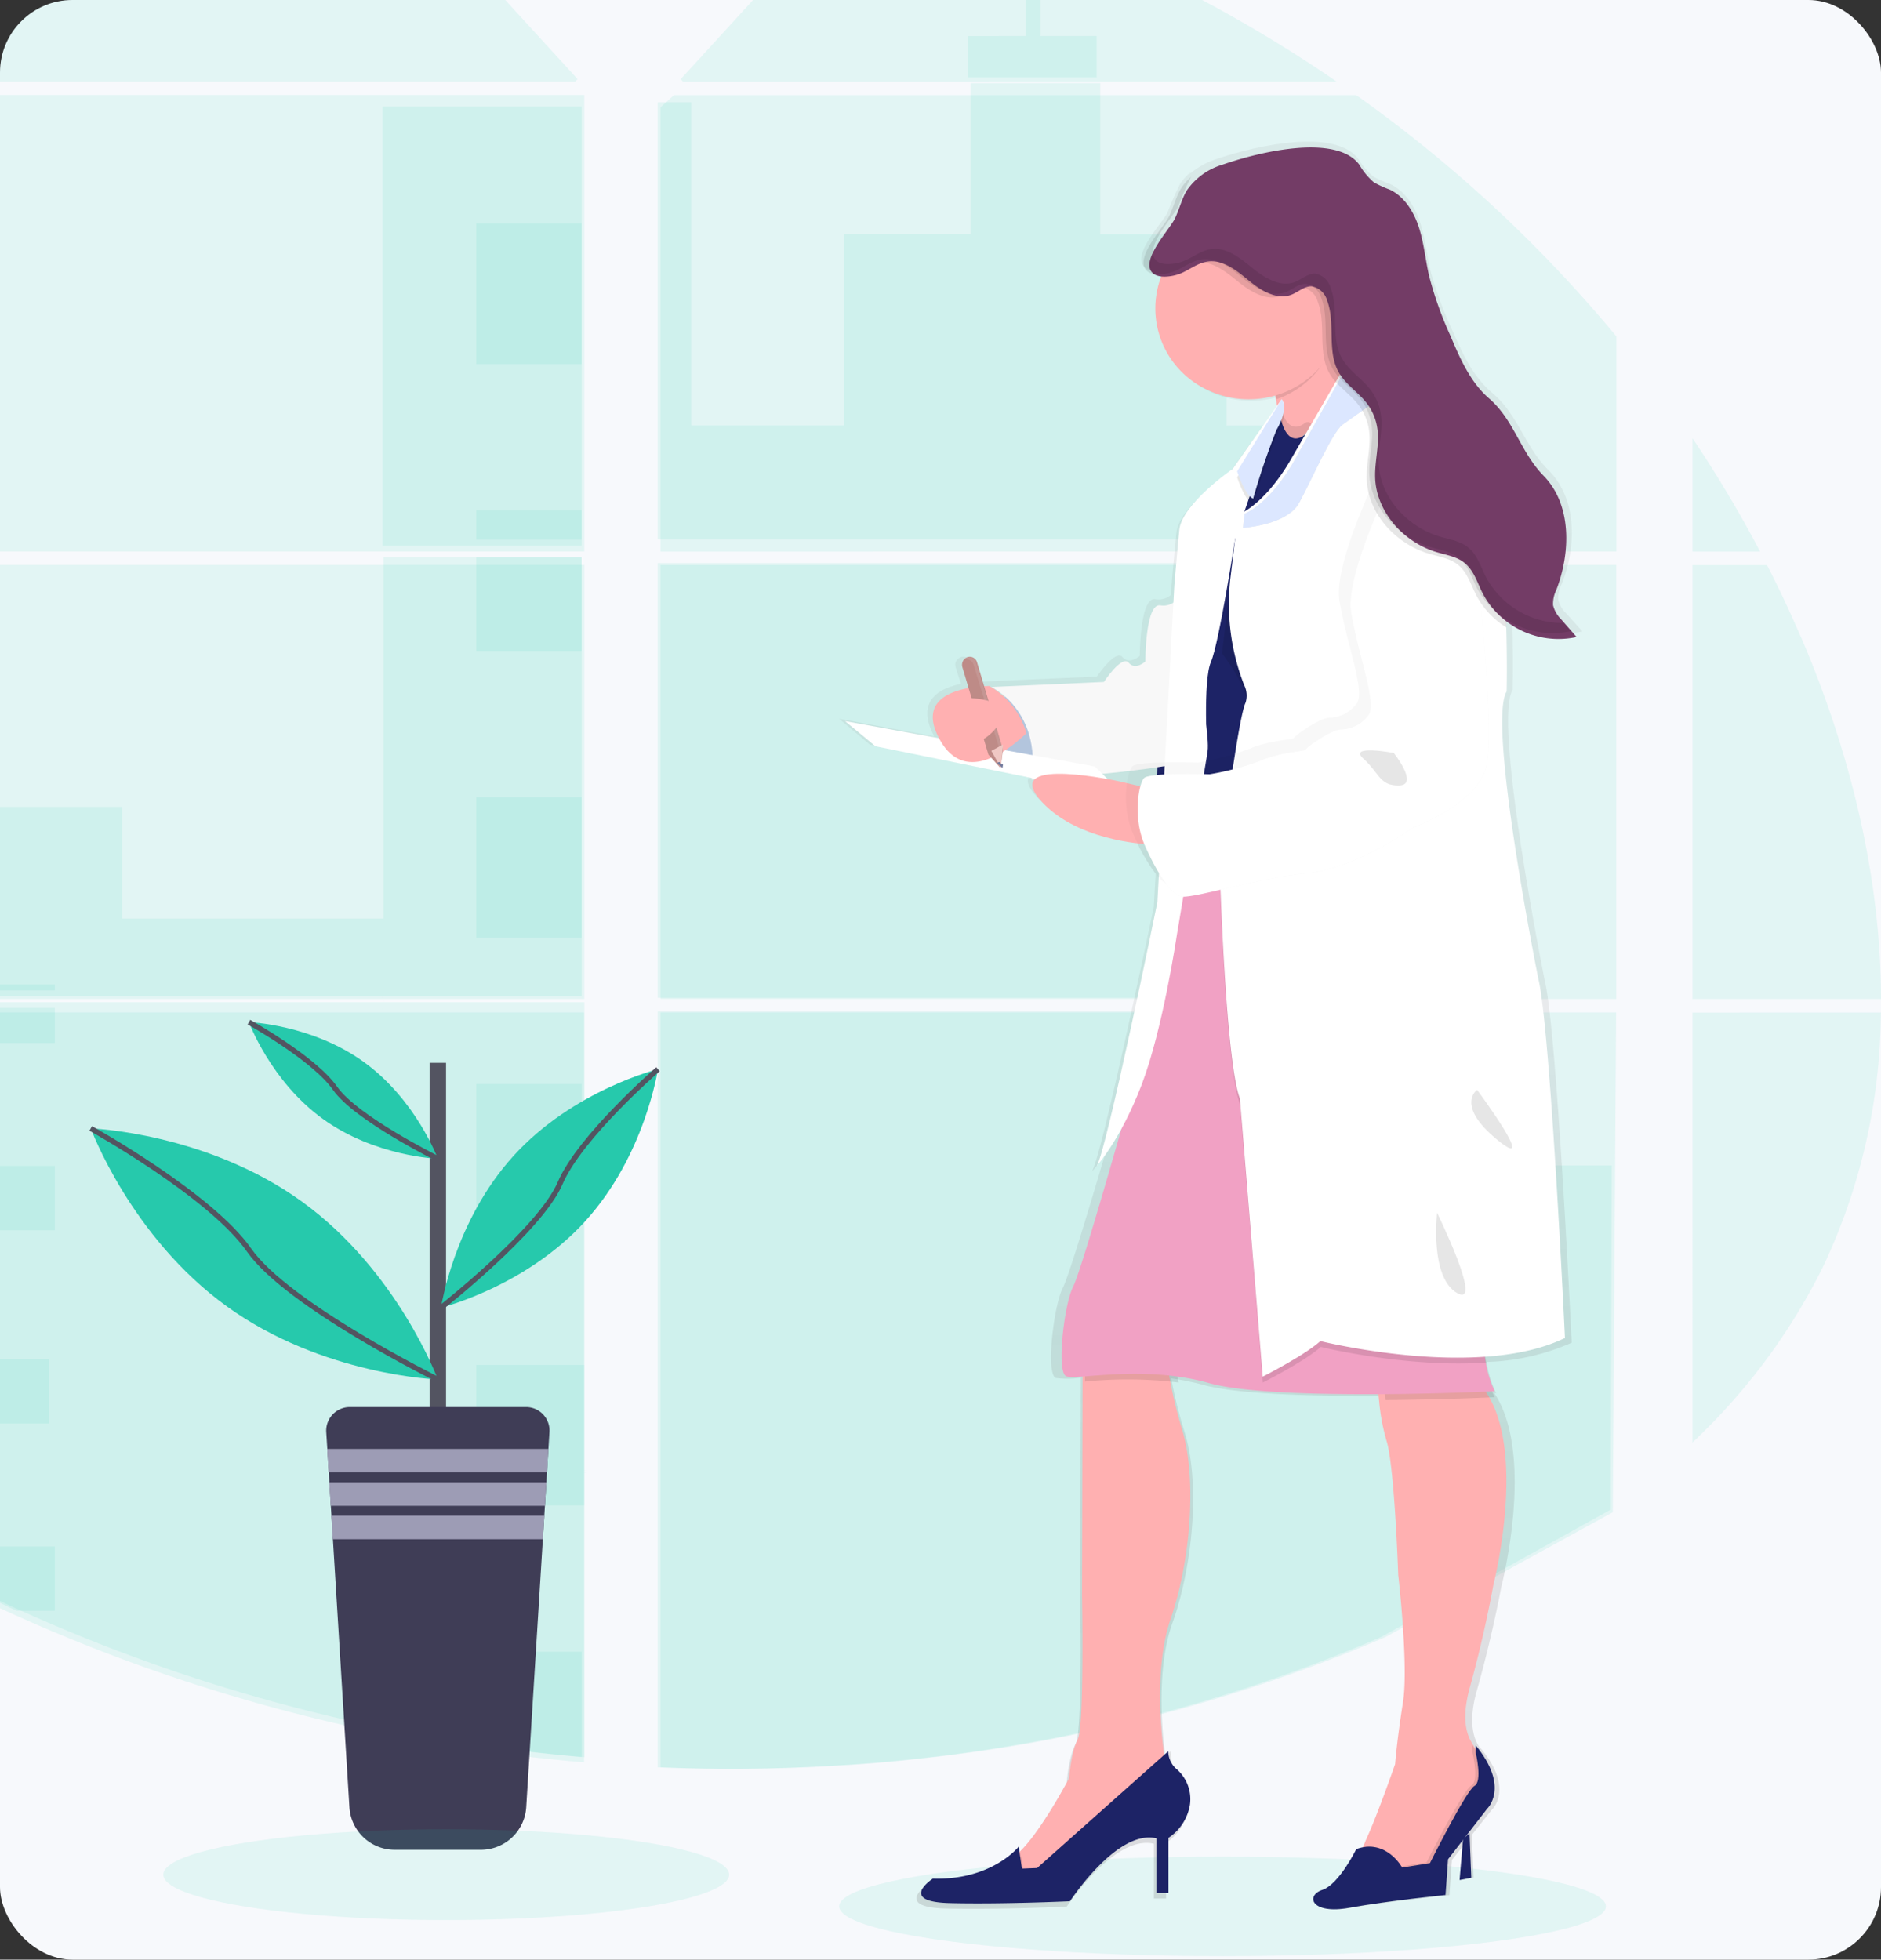 <svg xmlns="http://www.w3.org/2000/svg" xmlns:xlink="http://www.w3.org/1999/xlink" width="311" height="324" viewBox="0 0 311 324">
  <rect x="0" y="0" width="311" height="324" fill="#333333" stroke="none"/>
  <defs>
    <clipPath id="clip-path">
      <rect id="background_basic_200" data-name="background/ basic 200" width="311" height="324" rx="12" transform="translate(374.248 -9279.221)" fill="#f7f9fc"/>
    </clipPath>
    <linearGradient id="linear-gradient" x1="0.5" y1="1" x2="0.5" gradientUnits="objectBoundingBox">
      <stop offset="0" stop-color="gray" stop-opacity="0.251"/>
      <stop offset="0.54" stop-color="gray" stop-opacity="0.122"/>
      <stop offset="1" stop-color="gray" stop-opacity="0.102"/>
    </linearGradient>
  </defs>
  <g id="Group_61" data-name="Group 61" transform="translate(-374.248 9279.221)">
    <rect id="background_basic_200-2" data-name="background/ basic 200" width="311" height="324" rx="12" transform="translate(374.248 -9279.221)" fill="#f7f9fc"/>
    <g id="Mask_Group_61" data-name="Mask Group 61" clip-path="url(#clip-path)">
      <g id="undraw_medicine_b1ol_1_" data-name="undraw_medicine_b1ol (1)" transform="translate(307.248 -9361.221)">
        <ellipse id="Oval" cx="63.387" cy="8.226" rx="63.387" ry="8.226" transform="translate(205.742 388.968)" fill="#26c9ac" opacity="0.1"/>
        <path id="Shape" d="M175.1,373.61V248.8h158l-.556,82.638-37.624,20.66a267.568,267.568,0,0,1-74.5,19.824h-.11q-7.216.872-14.5,1.328h-.176q-9.311.612-18.642.612Q181.047,373.859,175.1,373.61Zm-30.173-2.848A287.163,287.163,0,0,1,68.972,348.7q-3.933-1.748-7.8-3.632c-1.716-.835-3.428-1.7-5.129-2.563q-3.829-1.976-7.591-4.052a260.729,260.729,0,0,1-32.062-20.914c-.64-.488-1.285-.954-1.914-1.473q-1.909-1.473-3.782-2.988c-.63-.488-1.254-1.007-1.873-1.526l-1.3-1.069c-1.284-1.074-2.564-2.168-3.86-3.206-1.2-.97-2.414-1.925-3.641-2.833V248.8H129.33c-.094-.327-.177-.659-.276-.991.1.332.193.664.281.991h33.134v76.936h-.005v47.052Q153.662,372.048,144.926,370.761Zm17.543-45.028h.515l-.515,0Zm183.252-76.91,31.146-.011a99.385,99.385,0,0,1-9.6,42.113A101.835,101.835,0,0,1,345.721,319.9Zm0-2.242V174.839H358.05c1.28,2.521,2.524,5.043,3.7,7.637.629,1.37,1.248,2.756,1.841,4.151l.015-.026c8.116,18.912,13.271,39.665,13.287,59.981Zm-170.621,0V174.833l158.021-.026v71.774Zm-175.079,0V174.807H162.49v71.774Zm345.7-73.984V153.92l.015-.026A202.1,202.1,0,0,1,356.9,172.6Zm-151.164,0H175.1V99.168l2.217-2.024h112.77l.016-.025a224.918,224.918,0,0,1,43.039,39.908v35.565Zm-194.536,0V97.119H162.49v75.473Zm178.8-77.684-.391-.426.583-.617,30.371-33.241a226.013,226.013,0,0,1,26.693,8c.827.306,1.649.623,2.47.933l.016-.025a231.379,231.379,0,0,1,48.35,25.375ZM0,94.9V0C28.66,2.678,56.6,13.469,79.122,31.352c10.842,8.587,20.544,18.76,32.692,25.349a46.806,46.806,0,0,0,20.44,5.926l29.133,31.855-.4.42ZM175.1,55.478v-.026q9.983.68,19.847,2.267L175.1,79.437Zm-28.181,4.555.021-.021c5.759-2.267,10.321-3.8,15.529-4.441V77.051Z" transform="translate(1.107 0.592)" fill="#26c9ac" opacity="0.1"/>
        <rect id="Rectangle" width="32.903" height="72.581" transform="translate(130.258 99.613)" fill="#26c9ac" opacity="0.1"/>
        <path id="Path" d="M162.581,0V72.581H0V41.275H86.6V59.742h43.223V0Z" transform="translate(0.581 174.129)" fill="#26c9ac" opacity="0.1"/>
        <path id="Path-2" data-name="Path" d="M162.581,78.429h-.519v47.377q-8.77-.747-17.488-2.031a284.567,284.567,0,0,1-75.795-22.25Q58.333,96.8,48.312,91.2A261,261,0,0,1,16.326,70.155q-3.819-2.944-7.54-6.025C7.068,62.7,5.361,61.243,3.633,59.823c-1.2-.976-2.408-1.937-3.633-2.856V1H128.98c-.088-.334-.176-.668-.27-1,.1.329.192.663.28,1h33.071V78.4C162.238,78.4,162.409,78.419,162.581,78.429Z" transform="translate(1.548 246.71)" fill="#26c9ac" opacity="0.1"/>
        <path id="Path-3" data-name="Path" d="M21.29,27.1H0v-6.81H9.544V0q1.241.465,2.472.957v19.33H21.29Z" transform="translate(227.032 67.677)" fill="#26c9ac" opacity="0.1"/>
        <path id="Path-4" data-name="Path" d="M124.839,75.458H19.544l.037.026-.047-.026H0V3.17H5.535V56.6H30.828V24.957H51.721V0H73.17V24.978H94.063V56.622h30.775Z" transform="translate(175.742 95.742)" fill="#26c9ac" opacity="0.1"/>
        <path id="Shape-2" data-name="Shape" d="M0,199.105V74.138H123.929V99.6h33.813l-.172,56.9-37.962,21.06a266.446,266.446,0,0,1-74.365,19.854h-.109q-7.2.873-14.474,1.33h-.176q-9.293.613-18.608.613Q5.937,199.355,0,199.105ZM0,71.883V0H123.929V71.883Z" transform="translate(175.742 175.097)" fill="#26c9ac" opacity="0.1"/>
        <rect id="Rectangle-2" data-name="Rectangle" width="17.419" height="23.226" transform="translate(145.742 118.968)" fill="#26c9ac" opacity="0.1"/>
        <rect id="Rectangle-3" data-name="Rectangle" width="17.419" height="4.839" transform="translate(145.742 166.387)" fill="#26c9ac" opacity="0.1"/>
        <rect id="Rectangle-4" data-name="Rectangle" width="17.419" height="15.484" transform="translate(145.742 174.129)" fill="#26c9ac" opacity="0.1"/>
        <rect id="Rectangle-5" data-name="Rectangle" width="17.419" height="23.226" transform="translate(145.742 213.806)" fill="#26c9ac" opacity="0.1"/>
        <rect id="Rectangle-6" data-name="Rectangle" width="17.419" height="23.226" transform="translate(145.742 261.226)" fill="#26c9ac" opacity="0.1"/>
        <path id="Path-5" data-name="Path" d="M17.857,17.8a2.93,2.93,0,0,1,.53.032h-.53v5.39H0V0H17.857Z" transform="translate(145.742 307.677)" fill="#26c9ac" opacity="0.1"/>
        <path id="Path-6" data-name="Path" d="M17.419,0V17.419Q8.684,16.681,0,15.412V0Z" transform="translate(145.742 355.097)" fill="#26c9ac" opacity="0.1"/>
        <rect id="Rectangle-7" data-name="Rectangle" width="75.484" height="0.968" transform="translate(0.581 244.774)" fill="#26c9ac" opacity="0.1"/>
        <rect id="Rectangle-8" data-name="Rectangle" width="75.484" height="5.806" transform="translate(0.581 248.645)" fill="#26c9ac" opacity="0.1"/>
        <rect id="Rectangle-9" data-name="Rectangle" width="75.484" height="10.645" transform="translate(0.581 274.774)" fill="#26c9ac" opacity="0.1"/>
        <path id="Path-7" data-name="Path" d="M70.645,0V10.645H12.575Q8.793,7.621,5.1,4.435C3.4,2.965,1.716,1.458,0,0Z" transform="translate(4.452 306.71)" fill="#26c9ac" opacity="0.1"/>
        <path id="Path-8" data-name="Path" d="M27.1.016V10.645H20.8Q10.193,5.766,0,0Z" transform="translate(48.968 337.677)" fill="#26c9ac" opacity="0.1"/>
        <path id="Shape-3" data-name="Shape" d="M80.118,289.092c2.854-.947,5.718-6.666,5.718-6.666a6.7,6.7,0,0,1,1.668-.369c.052-.11.11-.224.161-.338,2.137-4.519,5.057-12.839,5.057-12.839v-.068c.3-3.443.816-6.869,1.336-10.28.972-6.136-.81-21.217-.81-21.217s-.634-18.341-2.017-22.5A34.065,34.065,0,0,1,90,208.3c-.036-.317-.067-.635-.094-.936-11.019.089-23.924-.213-29.822-1.84a40.98,40.98,0,0,0-5.161-1.04c.052.3.109.625.172.962a72.541,72.541,0,0,0,2.021,7.909c2.547,8.122,1.487,21.767-2.011,31.565-2.552,7.145-1.829,16.8-1.252,21.481a5.539,5.539,0,0,1,.067.562L54,266.9a3.9,3.9,0,0,0,1.284,2.849,6.6,6.6,0,0,1,2.349,6.1,8.252,8.252,0,0,1-3.581,5.423v9.21H52.036v-9.064c-6.569-1.561-14.412,10.4-14.412,10.4s-11.232.52-20.026.312-2.864-4.066-2.864-4.066c9.854.317,14.308-5.309,14.308-5.309l.114.811a.54.54,0,0,0,.084-.073c3.705-3.469,8.383-12.1,8.383-12.1s.311-4.373,1.48-6.458.743-23.962.743-23.962l.094-35.667v-.941a14.232,14.232,0,0,1-4.126.047c-1.695-.728-.317-12.09,1.169-14.9.925-1.758,4.45-13.495,6.97-22.07a24.718,24.718,0,0,1-2.2,2.9c1.59-2.117,10.275-43.853,10.275-43.853l.3-5.476a29.525,29.525,0,0,1-3.373-5.72c-3.431-.384-11.954-1.877-16.632-7.374-1.086-1.273-1.315-2.179-.967-2.8L5.089,99.7,0,95.425l15.727,2.907c-3.1-5.813.7-7.924,4.423-8.673L19.256,86.9a1.31,1.31,0,0,1,.187-1.166l.031-.031.062-.073a.987.987,0,0,1,.1-.109l.067-.063.136-.094.072-.041a1.614,1.614,0,0,1,.234-.1,1.357,1.357,0,0,1,1.7.868l1.039,3.219.442-.026,19.282-.832s3.077-4.581,4.242-3.229,2.858-.208,2.858-.208,0-9.776,2.547-9.36a3.213,3.213,0,0,0,2.6-.7l.058-1.071s.426-5,.852-9.266c.4-3.9,7.588-9.1,8.835-9.979l8.16-11.409a.694.694,0,0,1,.047.068l.275-.384a1.778,1.778,0,0,1-.037-.234c-.036-.2-.067-.4-.1-.593a15.886,15.886,0,0,1-4.819.743A15.6,15.6,0,0,1,52.39,27.356a15.207,15.207,0,0,1,1.128-5.766l.094-.224a4.49,4.49,0,0,1-2.6-.26,1.852,1.852,0,0,1-.52-.333c-2.188-2.074,2.9-7.228,3.815-9.074a46.97,46.97,0,0,1,2.048-4.68A8.219,8.219,0,0,1,58.1,5.069c-.052.078-.11.157-.157.234l-.057.094A13.113,13.113,0,0,1,62.5,2.839c6.237-2.111,19.412-5.174,23.347.026A11.656,11.656,0,0,0,88.34,5.792a18.821,18.821,0,0,0,2.7,1.192c2.51,1.159,4.117,3.681,4.974,6.276s1.107,5.346,1.731,8a58.535,58.535,0,0,0,3.606,9.843c1.653,3.8,3.4,7.722,6.591,10.4,4.361,3.656,5.338,8.824,9.356,12.829,4.756,4.763,4.625,12.61,2.156,18.85a4.943,4.943,0,0,0-.561,2.549,4.8,4.8,0,0,0,1.409,2.355l2.6,2.9a14.58,14.58,0,0,1-9.823-1.269,15.933,15.933,0,0,1-1.8-1.039V79.4c.2,6.3.077,11.237.077,11.237-3.284,5.315,5.3,48.028,5.3,48.028,2.017,8.227,4.454,59.895,4.469,59.916a37.5,37.5,0,0,1-14.069,3.182q.041.3.094.577a17.343,17.343,0,0,0,1.471,4.577h-.3c6.835,10.3,1.148,32.073,1.148,32.073s-1.481,8.128-4.027,17.083c-1.409,4.955-.64,7.748.328,9.246v.031c.067.1.124.2.186.3v-.15c5.832,6.874,1.908,10.369,1.908,10.369l-3.249,4.066.281,7.078-2.115.416.519-5.819-1.985,2.486-.42,5.834s-9.756.936-16.216,2.08a14.812,14.812,0,0,1-2.566.249C78.012,292.258,77.7,289.895,80.118,289.092Z" transform="translate(205.742 105.419)" fill="url(#linear-gradient)"/>
        <path id="Path-9" data-name="Path" d="M.577.958,0,7.742l1.935-.383L1.644,0,.577.958Z" transform="translate(308.323 385.097)" fill="#1d2366"/>
        <path id="Path-10" data-name="Path" d="M27.7,43.97c-2.449,7.1-1.756,16.685-1.207,21.34.2,1.721.392,2.768.392,2.768s-3.66,8.49-3.966,8.812-10.772,6.826-10.772,6.826L4.83,88.065S-2.593,84.752.966,83.612A5.4,5.4,0,0,0,2.885,82.28c3.564-3.447,8.038-12.015,8.038-12.015s.305-4.349,1.425-6.417.713-23.8.713-23.8l.087-35.428V0L27.071.1a32.631,32.631,0,0,0,.6,4.665,72.382,72.382,0,0,0,1.94,7.858C32.066,20.707,31.047,34.241,27.7,43.97Z" transform="translate(232.839 305.742)" fill="#ffb0b1"/>
        <path id="Path-11" data-name="Path" d="M28.065,2.816s-3.821,8.67-4.14,9-11.246,6.971-11.246,6.971L5.042,23.226s-7.749-3.382-4.034-4.547a5.64,5.64,0,0,0,2-1.36l.33,2.313,2.546-.106L27.677,0C27.868,1.747,28.065,2.816,28.065,2.816Z" transform="translate(232.839 371.548)" opacity="0.1"/>
        <path id="Path-12" data-name="Path" d="M40.869,0,19.185,19.306l-2.519.1-.526-3.639s-4.407,5.6-14.2,5.292c0,0-5.88,3.841,2.835,4.049S24.618,24.8,24.618,24.8,32.391,12.845,38.9,14.4v9.029h2V14.321A8.2,8.2,0,0,0,44.44,8.915,6.582,6.582,0,0,0,42.12,2.843,3.893,3.893,0,0,1,40.869,0Z" transform="translate(219.29 371.548)" fill="#1d2366"/>
        <path id="Path-13" data-name="Path" d="M19.124,55.23c-1.37,4.907-.623,7.67.314,9.152v.031A16.942,16.942,0,0,1,21.9,70.44l.082.465L12.321,85.031,7.079,87.1S-1.352,84.21.188,83.383a7.916,7.916,0,0,0,1.679-2.758c2.06-4.468,4.9-12.711,4.9-12.711v-.067c.3-3.4.772-6.8,1.3-10.175.942-6.079-.788-21-.788-21S6.661,18.529,5.322,14.4a34.139,34.139,0,0,1-1.2-6.425c-.278-2.582-.34-4.71-.34-4.71s5.552-7.747,15.728.62A11.216,11.216,0,0,1,21.637,6.2c7.03,10.03,1.37,32.125,1.37,32.125S21.591,46.362,19.124,55.23Z" transform="translate(290.903 305.742)" fill="#ffb0b1"/>
        <path id="Path-14" data-name="Path" d="M22.258,6.76,12.476,21.125l-5.308,2.1S-1.369,20.29.19,19.449a8.055,8.055,0,0,0,1.7-2.8C5.5,16.613,7.376,20.08,7.376,20.08l4.578-.735S17.993,7.39,19.348,6.66s.209-5.457.209-5.457V0c.037.042.068.089.11.131V.163a17.271,17.271,0,0,1,2.493,6.129Z" transform="translate(290.903 370.581)" opacity="0.1"/>
        <path id="Path-15" data-name="Path" d="M14.7,20.2s-2.6-4.849-7.591-3.059c0,0-2.806,5.811-5.613,6.751S-.369,28,5.972,26.846s15.9-2.113,15.9-2.113l.417-5.911,6.446-8.331S32.579,6.957,26.862,0V1.21s1.145,4.754-.208,5.489-7.362,12.763-7.362,12.763Z" transform="translate(284.129 370.581)" fill="#1d2366"/>
        <path id="Path-16" data-name="Path" d="M14.844.105a31.631,31.631,0,0,0,.64,4.734A70.1,70.1,0,0,0,0,4.686V0Z" transform="translate(246.387 305.742)" opacity="0.1"/>
        <path id="Path-17" data-name="Path" d="M18.387,7.271S10.156,7.662.34,7.742C.062,5.236,0,3.17,0,3.17s5.546-7.519,15.712.6a11.011,11.011,0,0,1,2.125,2.246A12.065,12.065,0,0,0,18.387,7.271Z" transform="translate(295.742 305.742)" opacity="0.1"/>
        <path id="Path-18" data-name="Path" d="M71.613,97.247S35.411,99,24.377,95.9,2.407,95.487.759,94.768.449,82.78,1.9,79.989s9.381-31.006,9.381-31.006L18.912,9.095l8.043-2.221.568-.16L41.538,2.842,51.807,0s20.42,79.886,18.669,85.777a15.114,15.114,0,0,0-.3,6.931A17.325,17.325,0,0,0,71.613,97.247Z" transform="translate(242.516 214.774)" fill="#f1a1c4"/>
        <path id="Path-19" data-name="Path" d="M3.972,0S-3.577,7.446,2.139,11.6s9.474.4,9.474.4Z" transform="translate(229.935 196.387)" fill="#c7daf5"/>
        <path id="Path-20" data-name="Path" d="M3.972,0S-3.577,7.446,2.139,11.6s9.474.4,9.474.4Z" transform="translate(229.935 196.387)" opacity="0.1"/>
        <path id="Path-21" data-name="Path" d="M15.484,14.586s-.848.832-2.125,2.059c-1.82,1.755-4.513,4.321-6.9,6.471C3.148,26.087.419,28.269,1.4,26.407s.791-5.105.305-8.141c-.036-.2-.067-.405-.1-.6A57.376,57.376,0,0,0,0,11.07S5.346,3.943,8.3,1.132C9.4.065,10.174-.372,10.221.369A25.375,25.375,0,0,0,11.9,5.906c.026.075.052.144.083.219.6,1.6,1.277,3.243,1.872,4.662C14.76,12.964,15.484,14.586,15.484,14.586Z" transform="translate(276.387 130.581)" fill="#ffb0b1"/>
        <path id="Path-22" data-name="Path" d="M11.613,5.837A15.033,15.033,0,0,1,1.649,17.419,53.635,53.635,0,0,0,0,10.554S9.758-2.244,9.909.346A24.488,24.488,0,0,0,11.613,5.837Z" transform="translate(276.387 130.581)" opacity="0.1"/>
        <path id="Path-23" data-name="Path" d="M19.383,1.867,20.687,0s.865,5.354,4.043,2.992,3.334,17.77,3.334,17.77L24.653,72.581,0,71.082.7,46.043l2.79-12.622,6.9-18.349L14.5,9.009Z" transform="translate(258 148.968)" opacity="0.1"/>
        <path id="Path-24" data-name="Path" d="M28.065,20.782,24.957,67.618l-.326,4.963-13.753-.836-.518-.032L0,71.082.7,46.048,3.491,33.43l6.9-18.342L14.5,9.027l4.89-7.166L20.7,0s.865,5.352,4.045,2.991l.067-.047h0C27.919.946,28.065,20.782,28.065,20.782Z" transform="translate(258 150.903)" fill="#1d2366"/>
        <path id="background_basic_100" data-name="background/ basic 100" d="M31.6,0S30.378,2.575,27.92,2.158s-2.453,9.27-2.453,9.27-1.634,1.545-2.76.206-4.1,3.188-4.1,3.188L0,15.646s8.281,3.806,6.657,15.322c0,0,28.114-1.751,29.036-4.424S31.6,0,31.6,0Z" transform="translate(230.903 179.935)" fill="#fff"/>
        <path id="Path-25" data-name="Path" d="M31.6,0S30.378,2.575,27.92,2.158s-2.453,9.27-2.453,9.27-1.634,1.545-2.76.206-4.1,3.188-4.1,3.188L0,15.646s8.281,3.806,6.657,15.322c0,0,28.114-1.751,29.036-4.424S31.6,0,31.6,0Z" transform="translate(230.903 179.935)" opacity="0.03"/>
        <path id="background_basic_100-2" data-name="background/ basic 100" d="M0,0,5.032,4.158l41.42,8.423L41.315,7.508,0,0Z" transform="translate(206.71 201.226)" fill="#fff"/>
        <path id="background_basic_100-3" data-name="background/ basic 100" d="M29.612,4.855c-.679,1.038-2.625,6.355-4.248,11-1.354,3.868-2.484,7.269-2.484,7.269s-2.64,17.206-3.989,20.316-.617,15.239-.617,15.239L13.247,88.628S10.97,104.075,7.453,113.3C3.983,122.382.119,126.639,0,126.774c1.556-2.108,10.037-43.613,10.037-43.613l2.8-52.346s.41-4.974.825-9.226S22.48,11.532,22.48,11.532L30.582,0C31.4,1.09,30.851,2.991,29.612,4.855Z" transform="translate(248.323 148)" fill="#fff"/>
        <path id="Path-26" data-name="Path" d="M18.734,11.613S6.843,11.088,1.084,4.062,14.4,1.258,14.4,1.258l4.958,1.155Z" transform="translate(237.677 209.935)" fill="#ffb0b1"/>
        <path id="Path-27" data-name="Path" d="M44.408,146.551a14.791,14.791,0,0,0-.306,6.924c-13.225.92-27.372-2.585-27.372-2.585-2.635,2.379-9.577,5.884-9.577,5.884L3.368,110.753C.949,104.548,0,72.039,0,72.039s.216-1.7.527-4.25A.481.481,0,0,1,.553,67.6C1.5,60.477,3.368,47.11,4.285,45.305,5.55,42.823.4,36.22.4,36.22L2.741,16.6l.285-2.368c4.944-2.167,8.734-9.085,8.734-9.085l2.91-5h0c3.163-1.991,3.326,17.519,3.326,17.519L14.832,63.729,25.311,60.89S46.195,140.667,44.408,146.551Z" transform="translate(268.645 153.806)" opacity="0.1"/>
        <path id="background_basic_100-4" data-name="background/ basic 100" d="M57.1,161.988c-14.353,7.019-40.44.517-40.44.517-2.624,2.378-9.535,5.882-9.535,5.882l-3.773-46C.945,116.183,0,83.687,0,83.687S3.033,59.44,4.293,56.965a3.927,3.927,0,0,0-.247-2.957,36.891,36.891,0,0,1-2.3-17.31l1.008-8.43.278-2.362c4.928-2.171,8.7-9.087,8.7-9.087l2.624-4.528,4.828-8.342L21.474,0l.388.346,2.965,2.646,3.149,2.584c4.109,3.411,11.209,9.417,14.872,13.092,3.222,3.236,4.24,15.822,4.534,25.3.194,6.239.079,11.128.079,11.128-3.248,5.267,5.248,47.552,5.248,47.552C54.688,110.818,57.1,161.988,57.1,161.988Z" transform="translate(268.645 141.226)" fill="#fff"/>
        <path id="Path-28" data-name="Path" d="M43.958.738s-9.8,18.7-8.665,25.813,4.377,15.155,2.815,17.034a5.767,5.767,0,0,1-4.591,2.3c-1.567.1-5.746,3.031-5.746,3.345s-3.86.314-7.313,1.78a45.448,45.448,0,0,1-8.551,2.3s-9.924-.314-10.849.628-1.875,6.58.1,11.077S5.342,72.865,7,73.478s12.2-2.926,20.752-3.764,17.832-7.627,17.832-7.627S55.809,58.422,57.6,52.26s-2.189-40.026-2.189-40.026S52.4-3.549,43.958.738Z" transform="translate(255.097 156.71)" opacity="0.03"/>
        <path id="Path-29" data-name="Path" d="M43.968.737s-9.81,18.71-8.66,25.814,4.38,15.155,2.812,17.04a5.746,5.746,0,0,1-4.589,2.3c-1.568.1-5.749,3.031-5.749,3.345s-3.862.314-7.317,1.775a45.943,45.943,0,0,1-8.555,2.3s-9.93-.314-10.85.628-1.881,6.586.1,11.077,4.181,7.853,5.843,8.465,12.209-2.926,20.764-3.759,17.843-7.633,17.843-7.633,10.223-3.665,11.994-9.821-2.19-40.032-2.19-40.032S52.419-3.545,43.968.737Z" transform="translate(253.161 154.774)" opacity="0.03"/>
        <path id="background_basic_100-5" data-name="background/ basic 100" d="M43.946.731s-9.8,18.711-8.655,25.816S39.668,41.7,38.106,43.583a5.741,5.741,0,0,1-4.591,2.3c-1.567.1-5.745,3.031-5.745,3.34s-3.855.314-7.312,1.78a45.546,45.546,0,0,1-8.55,2.3s-9.924-.314-10.848.628-1.875,6.586.1,11.078S5.342,72.865,7,73.478s12.2-2.927,20.751-3.764,17.832-7.628,17.832-7.628S55.807,58.42,57.6,52.258s-2.162-40.03-2.162-40.03S52.386-3.53,43.946.731Z" transform="translate(255.097 156.71)" fill="#fff"/>
        <path id="Path-30" data-name="Path" d="M5.572.429S-2.108-1.013.565,1.39,3.222,5.9,6.494,5.8,5.572.429,5.572.429Z" transform="translate(291.871 206.065)" opacity="0.1"/>
        <path id="Path-31" data-name="Path" d="M.962,0S-2.722,2.507,4.326,8.284.962,0,.962,0Z" transform="translate(310.258 262.194)" opacity="0.1"/>
        <path id="Path-32" data-name="Path" d="M.146,0c0,.291-1.2,10.667,3.3,13.262S.146,0,.146,0Z" transform="translate(304.452 282.516)" opacity="0.1"/>
        <path id="Path-33" data-name="Path" d="M9.334,0C5.369.128-3.2,1.262,1.245,9.024c3.927,6.87,10.526,2.278,14.239-1.206A13.21,13.21,0,0,0,9.334,0Z" transform="translate(221.226 195.419)" fill="#ffb0b1"/>
        <path id="Path-34" data-name="Path" d="M.339.634l.29-.3Z" transform="translate(235.742 202.194)" fill="#ffb0b1"/>
        <path id="Path-35" data-name="Path" d="M24.194,5.547c-3.866,2.694-7.108,4.967-7.742,5.439C14.72,12.3,11.417,19.977,9.288,23.9,7.591,27.054,2.079,27.864,0,28.065l.267-2.345C4.994,23.564,8.613,16.7,8.613,16.7L17.956,0l3.217,2.981Z" transform="translate(272.516 141.226)" opacity="0.1"/>
        <path id="Path-36" data-name="Path" d="M24.194,5.547c-3.866,2.694-7.108,4.967-7.742,5.445C14.72,12.3,11.417,19.977,9.288,23.9,7.591,27.054,2.079,27.864,0,28.065l.267-2.345C4.994,23.564,8.613,16.7,8.613,16.7L17.956,0l3.217,2.971S22.381,3.987,24.194,5.547Z" transform="translate(272.516 141.226)" fill="#dce7ff"/>
        <path id="Path-37" data-name="Path" d="M30.968,15a14.648,14.648,0,0,1-2.725,8.5,15.782,15.782,0,0,1-19.516,5A14.834,14.834,0,0,1,.7,10.552,15.514,15.514,0,0,1,17.806.171,15.156,15.156,0,0,1,30.968,15Z" transform="translate(258 118)" fill="#ffb0b1"/>
        <path id="Path-38" data-name="Path" d="M57.1,67.742a13.806,13.806,0,0,1-5.016-5.381c-.875-1.727-1.457-3.722-2.951-4.947-1.347-1.1-3.145-1.366-4.822-1.858C38.793,53.927,34.17,48.9,34,43.165c-.084-2.7.76-5.4.377-8.072a8.935,8.935,0,0,0-1.751-4.162A14.335,14.335,0,0,0,31.109,29.3c-.734-.691-1.5-1.361-2.175-2.094a8.13,8.13,0,0,1-1.1-1.492,7.172,7.172,0,0,1-.6-1.387c-1.048-3.2-.094-7-1.248-10.244l-.063-.178a3.335,3.335,0,0,0-2.553-2.392c-1.232-.089-2.285.932-3.459,1.387-2.458.953-5.111-.67-7.16-2.324S8.387,7.034,5.781,7.4c-1.724.246-3.087,1.419-4.676,2.026A6.559,6.559,0,0,1,0,9.746,15.544,15.544,0,0,1,29.966,15.53a15.345,15.345,0,0,1-.341,3.24c.026.073.052.141.084.215.608,1.57,1.295,3.183,1.9,4.575l2.962,2.68,3.145,2.617c4.1,3.455,11.2,9.538,14.855,13.26C55.786,45.405,56.793,58.147,57.1,67.742Z" transform="translate(258.968 118)" opacity="0.1"/>
        <path id="Path-39" data-name="Path" d="M4.225,11.737c.736-1.518,1.1-3.219,1.982-4.659a10.957,10.957,0,0,1,5.863-4.231c6.048-2.113,18.829-5.181,22.648,0a11.259,11.259,0,0,0,2.414,2.922,17.808,17.808,0,0,0,2.62,1.195c2.435,1.158,3.989,3.683,4.818,6.261s1.076,5.342,1.683,8a59.341,59.341,0,0,0,3.5,9.845c1.6,3.788,3.3,7.716,6.388,10.393,4.216,3.652,5.147,8.822,9.059,12.829,4.633,4.758,4.483,12.61,2.095,18.845a5.233,5.233,0,0,0-.546,2.546,5.008,5.008,0,0,0,1.364,2.358l2.532,2.9a14.175,14.175,0,0,1-15.56-7.273c-.86-1.722-1.431-3.7-2.9-4.93-1.318-1.1-3.088-1.356-4.73-1.847-5.415-1.628-9.955-6.642-10.125-12.36-.082-2.687.746-5.374.371-8.035a8.934,8.934,0,0,0-1.724-4.174c-1.416-1.873-3.552-3.13-4.7-5.217-1.951-3.49-.468-8.024-1.874-11.77a3.3,3.3,0,0,0-2.507-2.384c-1.21-.089-2.244.929-3.4,1.383-2.409.95-5.013-.663-7.026-2.316s-4.283-3.532-6.846-3.162c-1.693.24-3.027,1.409-4.586,2.019-1.153.449-3.49.85-4.5-.136C-1.6,18.744,3.334,13.595,4.225,11.737Z" transform="translate(257.032 106.387)" fill="#733c66"/>
        <path id="Path-40" data-name="Path" d="M56.629,66.2c-.865-1.7-1.431-3.667-2.9-4.876-1.318-1.085-3.088-1.348-4.736-1.834-5.41-1.606-9.95-6.57-10.125-12.232-.082-2.66.746-5.326.376-7.96a8.849,8.849,0,0,0-1.724-4.106c-1.421-1.854-3.557-3.1-4.7-5.165-1.951-3.45-.468-7.939-1.879-11.653a3.3,3.3,0,0,0-2.5-2.361c-1.2-.093-2.249.925-3.4,1.374-2.409.94-5.019-.661-7.026-2.293s-4.288-3.5-6.846-3.135c-1.694.243-3.032,1.4-4.586,2-1.153.444-3.5.847-4.5-.129-2.121-2.066,2.816-7.154,3.7-8.983A49.552,49.552,0,0,1,7.754.232C7.8.155,7.852.077,7.9,0A8.194,8.194,0,0,0,6.21,1.932c-.88,1.426-1.246,3.1-1.982,4.613C3.337,8.373-1.6,13.476.527,15.527c1.029.981,3.346.579,4.5.134,1.544-.6,2.893-1.761,4.586-2,2.574-.367,4.839,1.5,6.846,3.13s4.633,3.234,7.031,2.293c1.153-.449,2.162-1.462,3.4-1.369a3.282,3.282,0,0,1,2.507,2.361c1.405,3.709-.077,8.2,1.874,11.653,1.153,2.03,3.289,3.3,4.7,5.165A8.8,8.8,0,0,1,37.7,41.029c.376,2.634-.453,5.295-.371,7.955.17,5.682,4.71,10.625,10.125,12.237,1.632.486,3.413.744,4.73,1.829,1.477,1.214,2.059,3.177,2.9,4.881a14.224,14.224,0,0,0,15.561,7.2l-1.194-1.353A14.387,14.387,0,0,1,56.629,66.2Z" transform="translate(256.065 111.226)" opacity="0.1"/>
        <path id="Path-41" data-name="Path" d="M6.511,5.076a117.639,117.639,0,0,0-3.87,11.376C1.257,15.839,0,11.935,0,11.935L7.38,0C8.136,1.182,7.64,3.142,6.511,5.076Z" transform="translate(271.548 148.968)" opacity="0.1"/>
        <path id="Path-42" data-name="Path" d="M6.511,5.072a117.7,117.7,0,0,0-3.87,11.38C1.257,15.844,0,11.933,0,11.933L7.38,0C8.136,1.177,7.64,3.143,6.511,5.072Z" transform="translate(271.548 148)" fill="#dce7ff"/>
        <path id="Path-43" data-name="Path" d="M4.361,16.2.06,1.76A1.428,1.428,0,0,1,.141.728,1.29,1.29,0,0,1,.885.062h0A1.258,1.258,0,0,1,2.474.94l4.3,14.427-.427,3.02Z" transform="translate(226.065 190.581)" fill="#be8b87"/>
        <path id="background_basic_100-6" data-name="background/ basic 100" d="M.271.469h0a1.3,1.3,0,0,1,1.642.878L6.344,15.774l-.333,2.264.322.349.44-3.02L2.318.94A1.3,1.3,0,0,0,.68.062h0A1.315,1.315,0,0,0,0,.591,1.751,1.751,0,0,1,.271.469Z" transform="translate(226.065 190.581)" fill="#fff" opacity="0.1"/>
        <path id="Path-44" data-name="Path" d="M0,1.044,1.935,0,1.653,3.173l-.06.7-.566-1L0,1.044Z" transform="translate(230.903 205.097)" fill="#efc8c4"/>
        <path id="Path-45" data-name="Path" d="M0,.182A.605.605,0,0,1,.191.038a.3.3,0,0,1,.29,0,.681.681,0,0,1,.1.149A.536.536,0,0,0,.968.414L.875.968Z" transform="translate(231.871 208)" fill="#727a9c"/>
        <path id="Path-46" data-name="Path" d="M0,0S8.463-.05,6.47,3.625A7.616,7.616,0,0,1,1.364,7.742Z" transform="translate(226.065 197.355)" fill="#ffb0b1"/>
        <g id="Group_2" data-name="Group 2" transform="translate(82 251)">
          <rect id="Rectangle-10" data-name="Rectangle" width="2.721" height="61.255" transform="translate(56.026 6.73)" fill="#535461"/>
          <path id="Path-47" data-name="Path" d="M36.91,4.157l-.169,2.76L36.5,10.822l-.1,1.623L36.16,16.35l-.1,1.623-.243,3.905L33.07,66.167A7.507,7.507,0,0,1,25.581,73.2H11.323a7.5,7.5,0,0,1-7.485-7.038L1.108,21.847.865,17.942l-.1-1.623L.523,12.414l-.1-1.623L.18,6.886.006,4.126A3.905,3.905,0,0,1,3.911,0H33.074A3.879,3.879,0,0,1,36.91,4.157Z" transform="translate(38.933 63.641)" fill="#3f3d56"/>
          <ellipse id="Oval-2" data-name="Oval" cx="46.778" cy="7.513" rx="46.778" ry="7.513" transform="translate(12 133.434)" fill="#26c9ac" opacity="0.1"/>
          <path id="Path-48" data-name="Path" d="M36.579,0l-.243,3.892H.243L0,0Z" transform="translate(39.095 70.558)" fill="#9d9cb5"/>
          <path id="Path-49" data-name="Path" d="M35.893,0l-.239,3.9H.243L0,0Z" transform="translate(39.438 76.073)" fill="#9d9cb5"/>
          <path id="Path-50" data-name="Path" d="M35.207,0l-.239,3.892H.243L0,0Z" transform="translate(39.781 81.597)" fill="#9d9cb5"/>
          <path id="Path-51" data-name="Path" d="M34.93,12.115C50.772,23.579,57.384,41.508,57.384,41.508s-19.092-.655-34.938-12.119S0,0,0,0,19.083.651,34.93,12.115Z" transform="translate(0.013 17.573)" fill="#26c9ac"/>
          <path id="Path-52" data-name="Path" d="M0,0S19.821,11,26.178,20.107s31.22,21.4,31.22,21.4" transform="translate(0 17.573)" fill="none" stroke="#535461" stroke-miterlimit="10" stroke-width="0.868"/>
          <path id="Path-53" data-name="Path" d="M19.014,6.6c8.622,6.235,12.228,15.994,12.228,15.994S20.849,22.233,12.223,16,0,0,0,0,10.388.356,19.014,6.6Z" transform="translate(26.156 0)" fill="#26c9ac"/>
          <path id="Path-54" data-name="Path" d="M0,0S10.787,5.988,14.245,10.943s17,11.646,17,11.646" transform="translate(26.156 0)" fill="none" stroke="#535461" stroke-miterlimit="10" stroke-width="0.868"/>
          <path id="Path-55" data-name="Path" d="M12,14.319C2.1,25.206,0,39.434,0,39.434s13.968-3.428,23.865-14.319S35.867,0,35.867,0,21.908,3.432,12,14.319Z" transform="translate(57.914 7.776)" fill="#26c9ac"/>
          <path id="Path-56" data-name="Path" d="M35.876,0s-12.9,11.16-16.185,18.849S0,39.429,0,39.429" transform="translate(57.914 7.78)" fill="none" stroke="#535461" stroke-miterlimit="10" stroke-width="0.868"/>
        </g>
      </g>
    </g>
  </g>
</svg>
